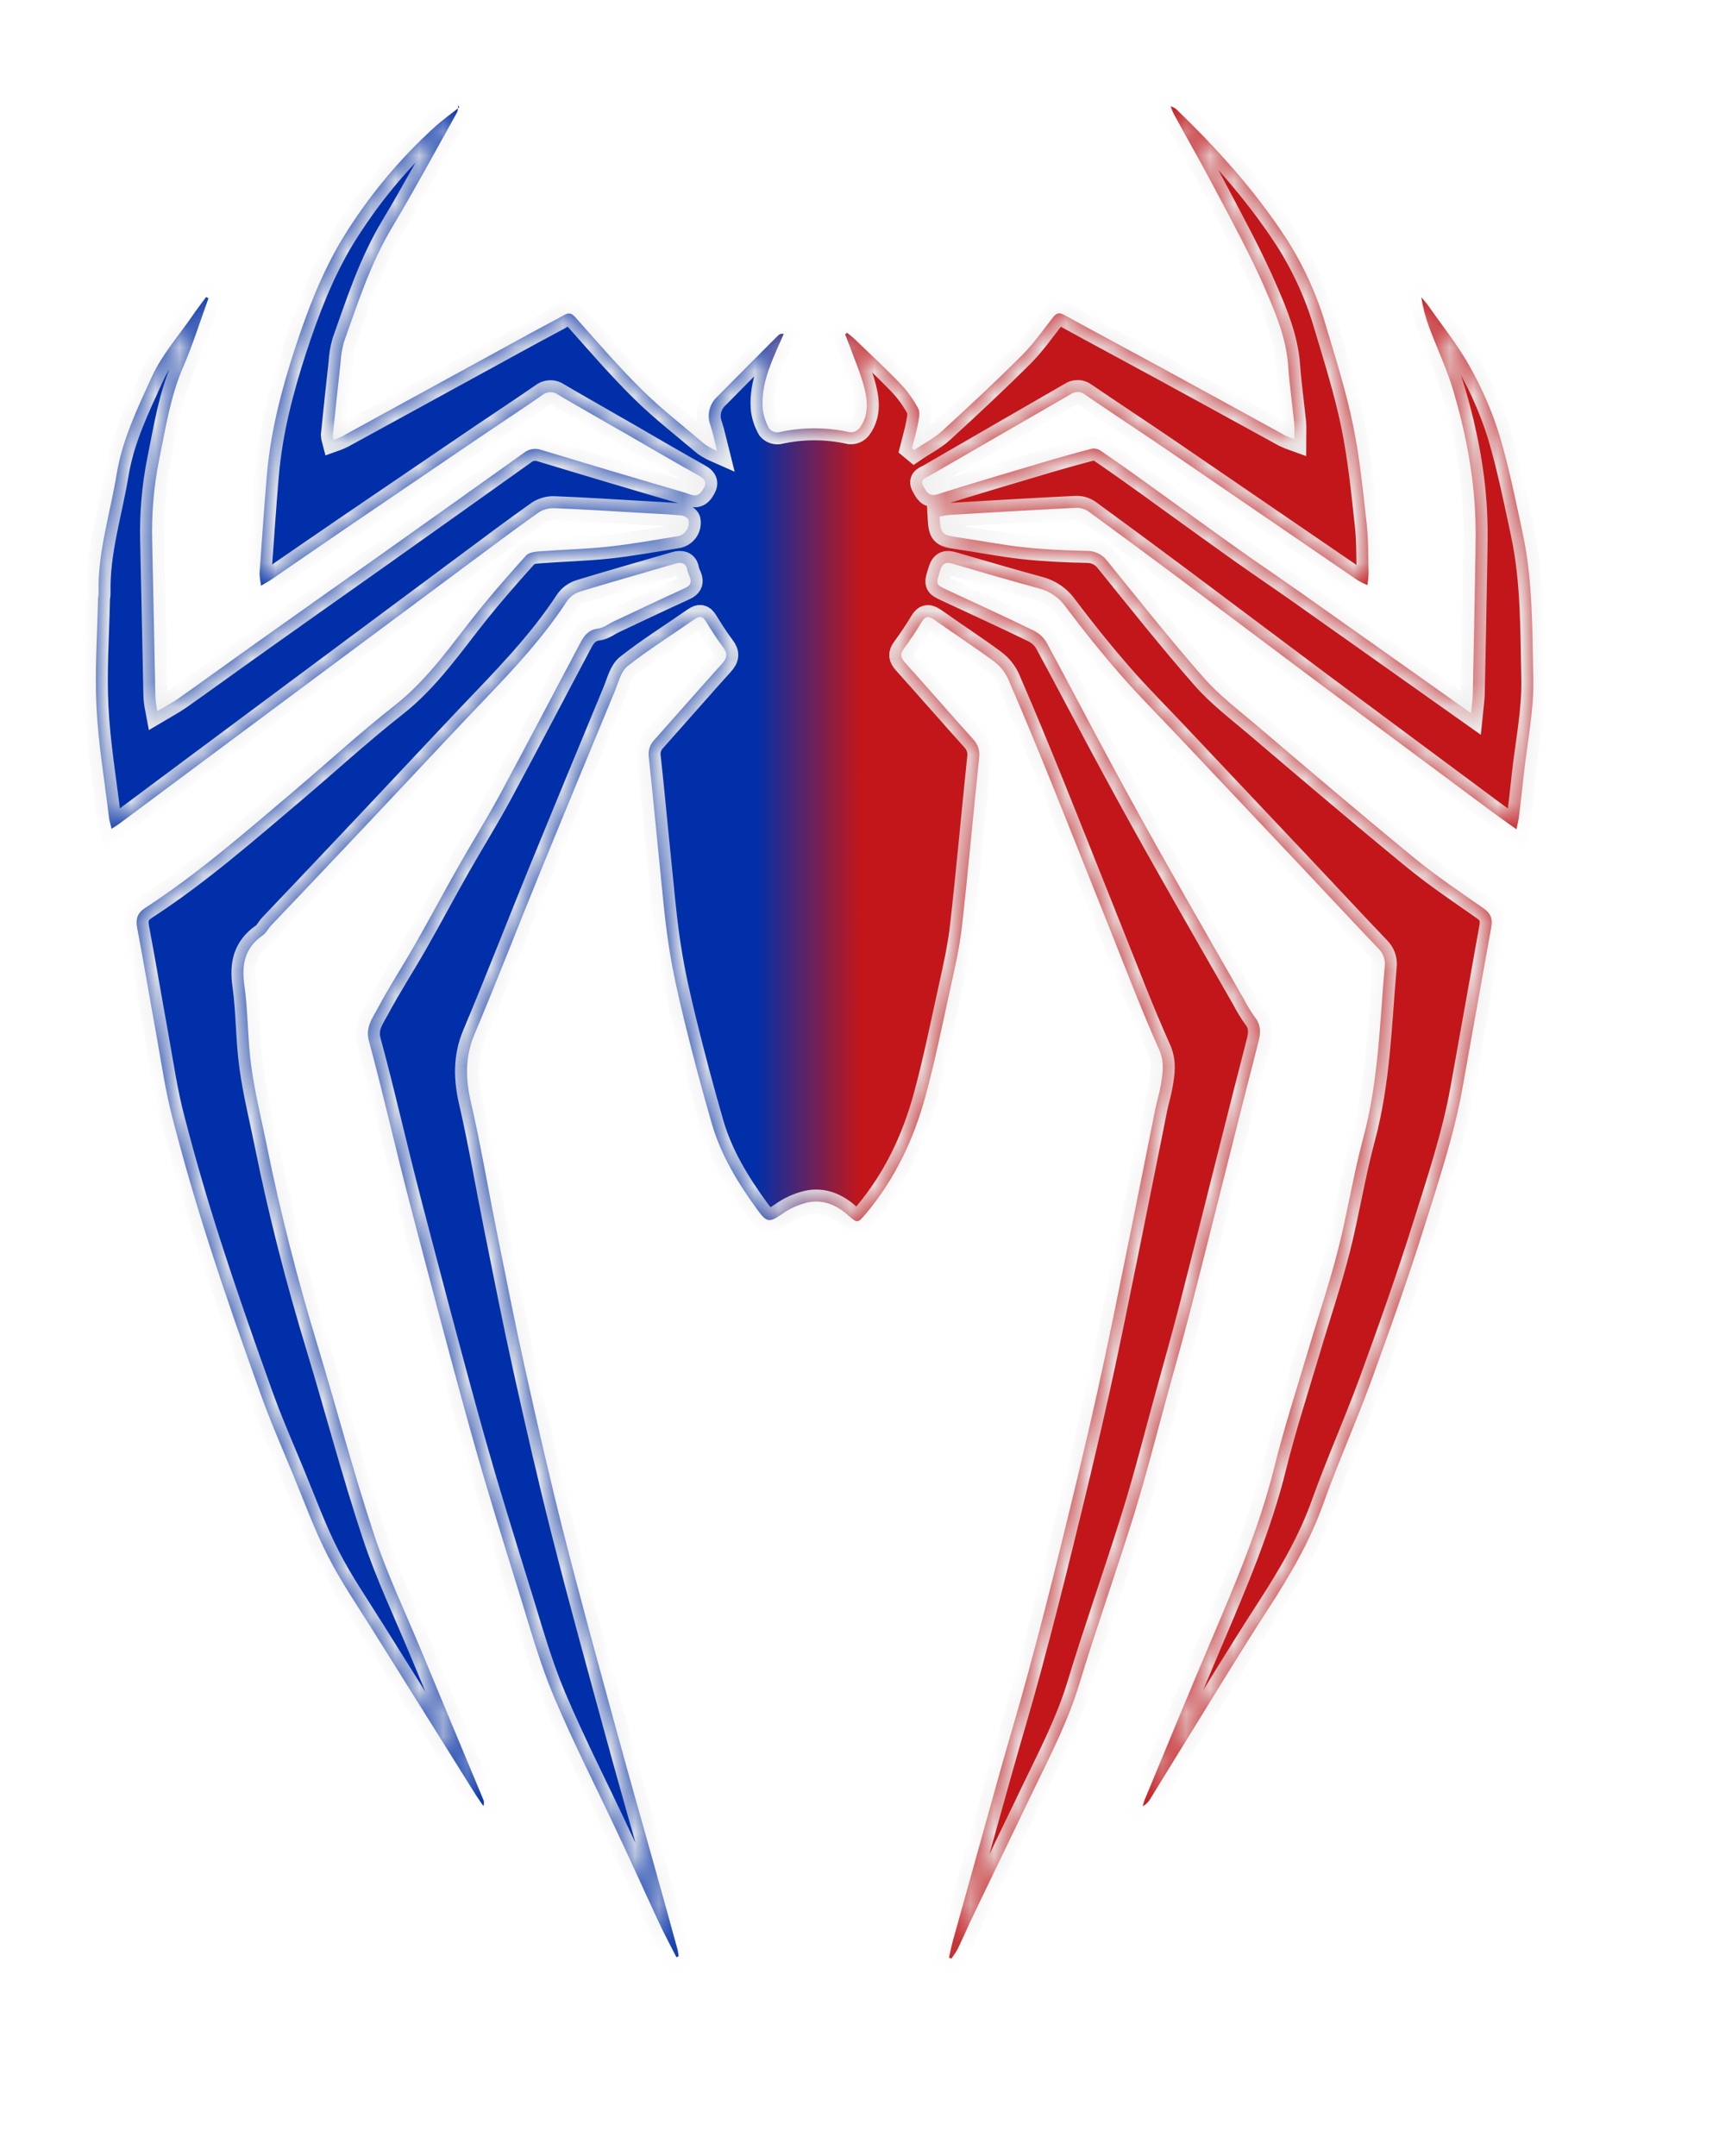 <svg width="72" height="90" viewBox="0 0 72 90" fill="none" xmlns="http://www.w3.org/2000/svg">
<g id="Vector" filter="url(#filter0_di_334_88)">
<mask id="path-1-inside-1_334_88" fill="white">
<path d="M30.234 81.704C29.994 81.229 29.74 80.762 29.515 80.279C28.929 79.021 28.361 77.754 27.767 76.495C26.881 74.6 25.924 72.737 25.113 70.811C24.544 69.461 24.147 68.036 23.713 66.633C23.007 64.354 22.294 62.075 21.655 59.779C20.754 56.544 19.906 53.296 19.056 50.047C18.487 47.857 17.994 45.648 17.401 43.465C17.243 42.887 17.535 42.519 17.752 42.116C18.247 41.186 18.82 40.306 19.34 39.393C19.935 38.35 20.497 37.29 21.089 36.245C21.68 35.201 22.299 34.211 22.864 33.17C24.005 31.056 25.112 28.926 26.239 26.805C26.392 26.518 26.582 26.284 26.964 26.239C27.194 26.211 27.405 26.039 27.626 25.936C28.608 25.476 29.587 25.006 30.574 24.559C31.049 24.342 30.721 24.037 30.679 23.771C30.637 23.505 30.438 23.456 30.189 23.529C28.862 23.918 27.529 24.293 26.207 24.697C25.989 24.767 25.8 24.904 25.669 25.089C24.504 26.877 23.009 28.381 21.547 29.916C19.929 31.626 18.32 33.353 16.7 35.065C15.582 36.25 14.461 37.432 13.337 38.612C13.203 38.745 13.122 38.936 12.974 39.04C12.225 39.558 12.077 40.245 12.198 41.116C12.358 42.248 12.332 43.407 12.492 44.54C12.64 45.631 12.911 46.705 13.129 47.787C13.704 50.642 14.432 53.458 15.281 56.248C16.07 58.854 16.76 61.489 17.618 64.072C18.167 65.731 18.927 67.321 19.598 68.939C20.451 70.995 21.307 73.05 22.165 75.103C22.186 75.148 22.198 75.196 22.2 75.246C22.201 75.295 22.193 75.344 22.175 75.39C22.065 75.23 21.95 75.07 21.846 74.905C20.42 72.63 18.994 70.351 17.567 68.068C16.924 67.038 16.232 66.032 15.684 64.954C15.121 63.853 14.697 62.679 14.223 61.534C13.763 60.424 13.282 59.324 12.878 58.194C12.132 56.116 11.399 54.031 10.726 51.929C10.172 50.214 9.669 48.482 9.216 46.733C8.909 45.579 8.741 44.383 8.526 43.199C8.257 41.716 8.009 40.228 7.728 38.746C7.655 38.365 7.728 38.115 8.067 37.896C10.265 36.467 12.229 34.746 14.222 33.06C15.645 31.853 17.021 30.588 18.487 29.436C19.906 28.321 20.881 26.851 21.985 25.479C22.618 24.695 23.284 23.936 23.96 23.186C24.065 23.069 24.297 23.032 24.474 23.019C25.448 22.944 26.426 22.923 27.396 22.82C28.345 22.718 29.288 22.544 30.233 22.393C30.314 22.385 30.392 22.359 30.463 22.319C30.533 22.278 30.594 22.223 30.642 22.158C30.689 22.092 30.722 22.017 30.739 21.938C30.755 21.859 30.754 21.778 30.735 21.699C30.715 21.618 30.547 21.528 30.44 21.518C29.885 21.468 29.33 21.441 28.773 21.41C27.572 21.34 26.371 21.263 25.168 21.215C24.932 21.201 24.697 21.259 24.496 21.382C23.49 22.094 22.504 22.834 21.515 23.569L16.121 27.581C14.306 28.93 12.493 30.279 10.685 31.626L7.013 34.361C6.918 34.431 6.819 34.494 6.657 34.599C6.612 34.403 6.566 34.27 6.55 34.135C6.364 32.595 6.105 31.059 6.027 29.513C5.95 28.026 6.06 26.528 6.091 25.036C6.091 24.942 6.117 24.847 6.115 24.754C6.071 23.049 6.6 21.432 6.873 19.774C7.109 18.337 7.748 17.02 8.343 15.716C8.765 14.797 9.467 14.005 10.05 13.155C10.226 12.897 10.418 12.651 10.604 12.398L10.701 12.453C10.352 13.42 10.046 14.39 9.645 15.325C9.107 16.563 8.912 17.873 8.645 19.178C8.418 20.316 8.319 21.474 8.352 22.633C8.401 24.789 8.441 26.944 8.487 29.1C8.502 29.296 8.529 29.49 8.567 29.683C8.885 29.493 9.201 29.331 9.487 29.129C10.605 28.341 11.712 27.534 12.827 26.744C14.405 25.622 15.985 24.503 17.567 23.387C19.665 21.898 21.759 20.408 23.852 18.915C23.953 18.83 24.076 18.773 24.207 18.749C24.339 18.726 24.474 18.737 24.599 18.782C26.596 19.389 28.598 19.985 30.605 20.57C30.828 20.635 31.082 20.808 31.299 20.497C31.491 20.221 31.513 20.047 31.177 19.86C30.194 19.315 29.226 18.741 28.251 18.18C27.276 17.619 26.275 17.052 25.292 16.477C25.195 16.405 25.077 16.368 24.957 16.372C24.836 16.376 24.721 16.42 24.629 16.498C23.772 17.093 22.899 17.662 22.036 18.248C20.201 19.494 18.368 20.741 16.536 21.989C15.468 22.717 14.405 23.451 13.34 24.184C13.221 24.265 13.092 24.332 12.9 24.45C12.862 24.279 12.84 24.104 12.833 23.929C12.93 22.559 13.024 21.188 13.141 19.82C13.295 18.009 13.754 16.251 14.314 14.539C14.829 12.962 15.441 11.371 16.295 9.956C17.346 8.238 18.637 6.675 20.131 5.314C20.456 5.016 20.82 4.759 21.165 4.483L21.125 4.38C21.129 4.483 21.114 4.585 21.082 4.683C20.188 6.288 19.316 7.904 18.374 9.479C17.47 10.988 16.938 12.639 16.357 14.276C16.277 14.561 16.229 14.853 16.213 15.148C16.1 16.151 15.998 17.154 15.893 18.159C15.896 18.228 15.907 18.296 15.925 18.362C16.042 18.321 16.156 18.273 16.268 18.22L24.18 13.888C24.63 13.641 25.089 13.407 25.537 13.156C25.732 13.047 25.849 13.059 26.014 13.243C26.929 14.271 27.828 15.317 28.805 16.281C29.628 17.093 30.554 17.807 31.435 18.556C31.591 18.659 31.756 18.747 31.927 18.822C31.82 18.402 31.759 18.078 31.658 17.771C31.576 17.563 31.559 17.335 31.611 17.117C31.662 16.899 31.779 16.702 31.946 16.551C32.789 15.694 33.641 14.842 34.49 13.99C34.52 13.964 34.556 13.946 34.596 13.937C34.635 13.928 34.675 13.929 34.714 13.938C34.619 14.154 34.522 14.37 34.426 14.587C34.073 15.394 33.754 16.214 33.84 17.112C33.879 17.387 33.97 17.653 34.109 17.895C34.156 17.95 34.216 17.992 34.284 18.018C34.352 18.045 34.425 18.054 34.498 18.046C35.481 17.825 36.503 17.825 37.486 18.046C37.559 18.049 37.631 18.036 37.697 18.008C37.763 17.979 37.822 17.936 37.868 17.881C38.264 17.36 38.225 16.753 38.073 16.175C37.913 15.568 37.659 14.979 37.443 14.389C37.391 14.243 37.332 14.101 37.275 13.956L37.359 13.892C37.465 13.98 37.578 14.061 37.676 14.158C38.319 14.778 38.975 15.386 39.593 16.03C39.88 16.335 40.125 16.676 40.321 17.045C40.408 17.206 40.358 17.46 40.321 17.663C40.256 18.014 40.152 18.358 40.065 18.705L40.16 18.784C40.548 18.518 40.974 18.308 41.315 17.998C42.443 16.968 43.561 15.924 44.642 14.846C45.128 14.362 45.527 13.791 45.947 13.252C46.092 13.063 46.216 13.031 46.418 13.146C47.784 13.895 49.156 14.628 50.524 15.374C52.222 16.301 53.92 17.232 55.615 18.164C55.747 18.227 55.881 18.283 56.019 18.332C56.019 18.066 56.036 17.868 56.019 17.667C55.939 16.87 55.824 16.073 55.766 15.263C55.685 14.122 55.247 13.08 54.806 12.062C54.196 10.658 53.46 9.309 52.742 7.951C52.179 6.875 51.573 5.824 50.994 4.761C50.943 4.654 50.898 4.545 50.859 4.433C50.933 4.458 51.004 4.491 51.07 4.533C52.788 6.188 54.38 7.949 55.687 9.954C56.409 11.079 56.966 12.3 57.338 13.58C57.75 14.959 58.186 16.338 58.475 17.746C58.759 19.116 58.892 20.517 59.048 21.909C59.123 22.59 59.106 23.281 59.123 23.968C59.117 24.121 59.1 24.273 59.075 24.425C58.936 24.367 58.801 24.3 58.671 24.225C56.009 22.407 53.348 20.586 50.69 18.764C49.56 17.994 48.416 17.245 47.287 16.474C47.204 16.406 47.101 16.367 46.993 16.364C46.886 16.361 46.78 16.393 46.693 16.455C44.726 17.594 42.752 18.725 40.786 19.867C40.645 19.949 40.382 20.009 40.536 20.28C40.658 20.503 40.758 20.745 41.113 20.636C42.538 20.193 43.966 19.762 45.395 19.342C46.12 19.125 46.848 18.918 47.581 18.728C47.712 18.712 47.844 18.746 47.951 18.823C48.566 19.242 49.172 19.671 49.775 20.105C51.022 21 52.261 21.907 53.512 22.797C54.436 23.461 55.379 24.091 56.305 24.746C58.644 26.398 60.981 28.057 63.395 29.767C63.426 29.452 63.468 29.199 63.473 28.944C63.514 27.056 63.549 25.168 63.581 23.279C63.59 22.741 63.601 22.201 63.581 21.663C63.524 19.848 63.177 18.075 62.672 16.348C62.403 15.431 61.987 14.56 61.652 13.662C61.5 13.255 61.39 12.835 61.324 12.406C61.429 12.539 61.542 12.655 61.636 12.789C62.214 13.621 62.86 14.417 63.347 15.298C63.857 16.202 64.27 17.156 64.58 18.144C64.984 19.495 65.261 20.886 65.557 22.264C65.986 24.265 65.952 26.313 65.998 28.34C66.027 29.661 65.748 30.989 65.604 32.314C65.539 32.918 65.47 33.52 65.397 34.123C65.38 34.256 65.341 34.399 65.296 34.619C64.908 34.341 64.58 34.112 64.259 33.874C61.856 32.089 59.455 30.304 57.053 28.518C55.126 27.075 53.199 25.631 51.271 24.184C50.001 23.236 48.727 22.295 47.448 21.36C47.296 21.253 47.113 21.196 46.926 21.198C45.191 21.283 43.456 21.387 41.721 21.489C41.55 21.498 41.38 21.536 41.215 21.56C41.253 22.276 41.313 22.332 41.949 22.425C42.876 22.558 43.796 22.744 44.726 22.845C45.6 22.94 46.484 22.978 47.365 22.997C47.532 22.995 47.698 23.032 47.847 23.107C47.997 23.181 48.126 23.291 48.223 23.425C49.542 25.053 50.844 26.697 52.226 28.272C52.869 29.007 53.665 29.613 54.414 30.249C56.601 32.11 58.784 33.97 61.005 35.793C61.934 36.556 62.938 37.23 63.926 37.92C64.232 38.134 64.304 38.365 64.243 38.708C63.839 40.967 63.435 43.226 63.032 45.477C62.677 47.428 62.046 49.308 61.456 51.191C60.772 53.373 60.004 55.533 59.22 57.683C58.592 59.4 57.848 61.057 57.236 62.767C56.668 64.362 55.831 65.781 54.92 67.188C53.76 68.977 52.659 70.804 51.536 72.617C51.026 73.438 50.524 74.263 50.016 75.086C49.942 75.22 49.831 75.329 49.694 75.4C49.717 75.31 49.744 75.221 49.776 75.134C50.702 72.907 51.618 70.674 52.562 68.455C53.565 66.097 54.569 63.746 55.189 61.247C55.603 59.574 56.141 57.925 56.631 56.277C57.034 54.908 57.497 53.553 57.849 52.169C58.243 50.63 58.483 49.05 58.897 47.518C59.533 45.165 59.587 42.75 59.797 40.35C59.815 40.212 59.8 40.071 59.753 39.939C59.706 39.807 59.629 39.688 59.528 39.59C58.51 38.527 57.51 37.447 56.499 36.375C54.721 34.49 52.942 32.605 51.163 30.721C50.361 29.868 49.534 29.048 48.773 28.171C47.977 27.258 47.213 26.31 46.486 25.34C46.219 24.954 45.819 24.677 45.36 24.562C44.198 24.245 43.041 23.907 41.886 23.569C41.61 23.489 41.374 23.4 41.249 23.795C41.059 24.385 41.05 24.401 41.508 24.615C42.725 25.181 43.947 25.739 45.152 26.326C45.377 26.44 45.565 26.616 45.69 26.833C46.65 28.601 47.573 30.387 48.535 32.156C49.312 33.593 50.104 35.021 50.91 36.439C51.906 38.204 52.916 39.958 53.922 41.716C54.058 41.977 54.211 42.229 54.382 42.47C54.651 42.809 54.617 43.155 54.516 43.533C54.129 45.021 53.756 46.512 53.38 48.003C52.823 50.211 52.273 52.42 51.705 54.625C51.4 55.813 51.065 56.993 50.739 58.176C50.277 59.856 49.853 61.545 49.339 63.208C48.602 65.59 47.763 67.941 47.039 70.327C46.578 71.849 45.855 73.251 45.171 74.665C44.328 76.413 43.486 78.162 42.645 79.911C42.417 80.384 42.21 80.867 41.982 81.338C41.902 81.485 41.812 81.625 41.713 81.76L41.608 81.718C41.663 81.481 41.71 81.243 41.775 81.007C42.423 78.673 43.074 76.338 43.727 74.002C44.131 72.561 44.566 71.129 44.954 69.684C45.422 67.945 45.871 66.2 46.299 64.45C46.821 62.33 47.335 60.208 47.81 58.071C48.27 56.006 48.681 53.93 49.104 51.857C49.484 49.996 49.85 48.136 50.227 46.269C50.289 45.959 50.387 45.656 50.441 45.345C50.532 44.825 50.62 44.341 50.371 43.787C49.663 42.212 49.05 40.597 48.408 38.993C47.58 36.928 46.767 34.859 45.933 32.797C45.33 31.3 44.714 29.809 44.072 28.329C43.939 28.041 43.734 27.791 43.477 27.602C42.67 27.007 41.828 26.461 41.012 25.881C40.772 25.711 40.626 25.698 40.464 25.972C40.237 26.356 39.986 26.725 39.722 27.085C39.563 27.3 39.587 27.451 39.762 27.645C40.719 28.708 41.657 29.79 42.614 30.853C42.715 30.958 42.79 31.084 42.834 31.222C42.878 31.36 42.889 31.507 42.867 31.65C42.619 33.997 42.416 36.347 42.148 38.693C42.044 39.614 41.827 40.524 41.629 41.433C41.317 42.867 41.02 44.306 40.639 45.721C40.152 47.531 39.364 49.209 38.143 50.662C37.815 51.053 37.79 51.082 37.414 50.743C36.919 50.297 36.355 50.058 35.703 50.197C35.327 50.286 34.972 50.446 34.658 50.668C34.12 51.034 34.015 51.057 33.615 50.504C32.808 49.396 32.097 48.234 31.713 46.916C31.305 45.506 30.926 44.088 30.577 42.664C30.32 41.619 30.082 40.565 29.919 39.504C29.733 38.292 29.634 37.066 29.508 35.845C29.362 34.438 29.238 33.028 29.082 31.622C29.06 31.491 29.069 31.357 29.108 31.23C29.147 31.102 29.216 30.986 29.308 30.89C30.25 29.835 31.181 28.764 32.133 27.708C32.356 27.463 32.38 27.278 32.177 27.012C31.915 26.669 31.686 26.3 31.459 25.933C31.325 25.723 31.2 25.702 30.998 25.843C30.064 26.494 29.096 27.099 28.203 27.8C27.92 28.022 27.813 28.48 27.665 28.846C26.617 31.37 25.578 33.891 24.546 36.41C23.624 38.669 22.746 40.944 21.8 43.187C21.397 44.147 21.433 45.065 21.666 46.055C22.06 47.775 22.352 49.51 22.701 51.247C23.097 53.216 23.484 55.187 23.919 57.149C24.427 59.437 24.948 61.724 25.526 63.996C26.228 66.76 26.989 69.511 27.74 72.265C28.25 74.136 28.784 76 29.306 77.867C29.633 79.034 29.957 80.202 30.277 81.37C30.304 81.465 30.311 81.564 30.328 81.661L30.234 81.704Z"/>
</mask>
<path d="M30.234 81.704C29.994 81.229 29.74 80.762 29.515 80.279C28.929 79.021 28.361 77.754 27.767 76.495C26.881 74.6 25.924 72.737 25.113 70.811C24.544 69.461 24.147 68.036 23.713 66.633C23.007 64.354 22.294 62.075 21.655 59.779C20.754 56.544 19.906 53.296 19.056 50.047C18.487 47.857 17.994 45.648 17.401 43.465C17.243 42.887 17.535 42.519 17.752 42.116C18.247 41.186 18.82 40.306 19.34 39.393C19.935 38.35 20.497 37.29 21.089 36.245C21.68 35.201 22.299 34.211 22.864 33.17C24.005 31.056 25.112 28.926 26.239 26.805C26.392 26.518 26.582 26.284 26.964 26.239C27.194 26.211 27.405 26.039 27.626 25.936C28.608 25.476 29.587 25.006 30.574 24.559C31.049 24.342 30.721 24.037 30.679 23.771C30.637 23.505 30.438 23.456 30.189 23.529C28.862 23.918 27.529 24.293 26.207 24.697C25.989 24.767 25.8 24.904 25.669 25.089C24.504 26.877 23.009 28.381 21.547 29.916C19.929 31.626 18.32 33.353 16.7 35.065C15.582 36.25 14.461 37.432 13.337 38.612C13.203 38.745 13.122 38.936 12.974 39.04C12.225 39.558 12.077 40.245 12.198 41.116C12.358 42.248 12.332 43.407 12.492 44.54C12.64 45.631 12.911 46.705 13.129 47.787C13.704 50.642 14.432 53.458 15.281 56.248C16.07 58.854 16.76 61.489 17.618 64.072C18.167 65.731 18.927 67.321 19.598 68.939C20.451 70.995 21.307 73.05 22.165 75.103C22.186 75.148 22.198 75.196 22.2 75.246C22.201 75.295 22.193 75.344 22.175 75.39C22.065 75.23 21.95 75.07 21.846 74.905C20.42 72.63 18.994 70.351 17.567 68.068C16.924 67.038 16.232 66.032 15.684 64.954C15.121 63.853 14.697 62.679 14.223 61.534C13.763 60.424 13.282 59.324 12.878 58.194C12.132 56.116 11.399 54.031 10.726 51.929C10.172 50.214 9.669 48.482 9.216 46.733C8.909 45.579 8.741 44.383 8.526 43.199C8.257 41.716 8.009 40.228 7.728 38.746C7.655 38.365 7.728 38.115 8.067 37.896C10.265 36.467 12.229 34.746 14.222 33.06C15.645 31.853 17.021 30.588 18.487 29.436C19.906 28.321 20.881 26.851 21.985 25.479C22.618 24.695 23.284 23.936 23.96 23.186C24.065 23.069 24.297 23.032 24.474 23.019C25.448 22.944 26.426 22.923 27.396 22.82C28.345 22.718 29.288 22.544 30.233 22.393C30.314 22.385 30.392 22.359 30.463 22.319C30.533 22.278 30.594 22.223 30.642 22.158C30.689 22.092 30.722 22.017 30.739 21.938C30.755 21.859 30.754 21.778 30.735 21.699C30.715 21.618 30.547 21.528 30.44 21.518C29.885 21.468 29.33 21.441 28.773 21.41C27.572 21.34 26.371 21.263 25.168 21.215C24.932 21.201 24.697 21.259 24.496 21.382C23.49 22.094 22.504 22.834 21.515 23.569L16.121 27.581C14.306 28.93 12.493 30.279 10.685 31.626L7.013 34.361C6.918 34.431 6.819 34.494 6.657 34.599C6.612 34.403 6.566 34.27 6.55 34.135C6.364 32.595 6.105 31.059 6.027 29.513C5.95 28.026 6.06 26.528 6.091 25.036C6.091 24.942 6.117 24.847 6.115 24.754C6.071 23.049 6.6 21.432 6.873 19.774C7.109 18.337 7.748 17.02 8.343 15.716C8.765 14.797 9.467 14.005 10.05 13.155C10.226 12.897 10.418 12.651 10.604 12.398L10.701 12.453C10.352 13.42 10.046 14.39 9.645 15.325C9.107 16.563 8.912 17.873 8.645 19.178C8.418 20.316 8.319 21.474 8.352 22.633C8.401 24.789 8.441 26.944 8.487 29.1C8.502 29.296 8.529 29.49 8.567 29.683C8.885 29.493 9.201 29.331 9.487 29.129C10.605 28.341 11.712 27.534 12.827 26.744C14.405 25.622 15.985 24.503 17.567 23.387C19.665 21.898 21.759 20.408 23.852 18.915C23.953 18.83 24.076 18.773 24.207 18.749C24.339 18.726 24.474 18.737 24.599 18.782C26.596 19.389 28.598 19.985 30.605 20.57C30.828 20.635 31.082 20.808 31.299 20.497C31.491 20.221 31.513 20.047 31.177 19.86C30.194 19.315 29.226 18.741 28.251 18.18C27.276 17.619 26.275 17.052 25.292 16.477C25.195 16.405 25.077 16.368 24.957 16.372C24.836 16.376 24.721 16.42 24.629 16.498C23.772 17.093 22.899 17.662 22.036 18.248C20.201 19.494 18.368 20.741 16.536 21.989C15.468 22.717 14.405 23.451 13.34 24.184C13.221 24.265 13.092 24.332 12.9 24.45C12.862 24.279 12.84 24.104 12.833 23.929C12.93 22.559 13.024 21.188 13.141 19.82C13.295 18.009 13.754 16.251 14.314 14.539C14.829 12.962 15.441 11.371 16.295 9.956C17.346 8.238 18.637 6.675 20.131 5.314C20.456 5.016 20.82 4.759 21.165 4.483L21.125 4.38C21.129 4.483 21.114 4.585 21.082 4.683C20.188 6.288 19.316 7.904 18.374 9.479C17.47 10.988 16.938 12.639 16.357 14.276C16.277 14.561 16.229 14.853 16.213 15.148C16.1 16.151 15.998 17.154 15.893 18.159C15.896 18.228 15.907 18.296 15.925 18.362C16.042 18.321 16.156 18.273 16.268 18.22L24.18 13.888C24.63 13.641 25.089 13.407 25.537 13.156C25.732 13.047 25.849 13.059 26.014 13.243C26.929 14.271 27.828 15.317 28.805 16.281C29.628 17.093 30.554 17.807 31.435 18.556C31.591 18.659 31.756 18.747 31.927 18.822C31.82 18.402 31.759 18.078 31.658 17.771C31.576 17.563 31.559 17.335 31.611 17.117C31.662 16.899 31.779 16.702 31.946 16.551C32.789 15.694 33.641 14.842 34.49 13.99C34.52 13.964 34.556 13.946 34.596 13.937C34.635 13.928 34.675 13.929 34.714 13.938C34.619 14.154 34.522 14.37 34.426 14.587C34.073 15.394 33.754 16.214 33.84 17.112C33.879 17.387 33.97 17.653 34.109 17.895C34.156 17.95 34.216 17.992 34.284 18.018C34.352 18.045 34.425 18.054 34.498 18.046C35.481 17.825 36.503 17.825 37.486 18.046C37.559 18.049 37.631 18.036 37.697 18.008C37.763 17.979 37.822 17.936 37.868 17.881C38.264 17.36 38.225 16.753 38.073 16.175C37.913 15.568 37.659 14.979 37.443 14.389C37.391 14.243 37.332 14.101 37.275 13.956L37.359 13.892C37.465 13.98 37.578 14.061 37.676 14.158C38.319 14.778 38.975 15.386 39.593 16.03C39.88 16.335 40.125 16.676 40.321 17.045C40.408 17.206 40.358 17.46 40.321 17.663C40.256 18.014 40.152 18.358 40.065 18.705L40.16 18.784C40.548 18.518 40.974 18.308 41.315 17.998C42.443 16.968 43.561 15.924 44.642 14.846C45.128 14.362 45.527 13.791 45.947 13.252C46.092 13.063 46.216 13.031 46.418 13.146C47.784 13.895 49.156 14.628 50.524 15.374C52.222 16.301 53.92 17.232 55.615 18.164C55.747 18.227 55.881 18.283 56.019 18.332C56.019 18.066 56.036 17.868 56.019 17.667C55.939 16.87 55.824 16.073 55.766 15.263C55.685 14.122 55.247 13.08 54.806 12.062C54.196 10.658 53.46 9.309 52.742 7.951C52.179 6.875 51.573 5.824 50.994 4.761C50.943 4.654 50.898 4.545 50.859 4.433C50.933 4.458 51.004 4.491 51.07 4.533C52.788 6.188 54.38 7.949 55.687 9.954C56.409 11.079 56.966 12.3 57.338 13.58C57.75 14.959 58.186 16.338 58.475 17.746C58.759 19.116 58.892 20.517 59.048 21.909C59.123 22.59 59.106 23.281 59.123 23.968C59.117 24.121 59.1 24.273 59.075 24.425C58.936 24.367 58.801 24.3 58.671 24.225C56.009 22.407 53.348 20.586 50.69 18.764C49.56 17.994 48.416 17.245 47.287 16.474C47.204 16.406 47.101 16.367 46.993 16.364C46.886 16.361 46.78 16.393 46.693 16.455C44.726 17.594 42.752 18.725 40.786 19.867C40.645 19.949 40.382 20.009 40.536 20.28C40.658 20.503 40.758 20.745 41.113 20.636C42.538 20.193 43.966 19.762 45.395 19.342C46.12 19.125 46.848 18.918 47.581 18.728C47.712 18.712 47.844 18.746 47.951 18.823C48.566 19.242 49.172 19.671 49.775 20.105C51.022 21 52.261 21.907 53.512 22.797C54.436 23.461 55.379 24.091 56.305 24.746C58.644 26.398 60.981 28.057 63.395 29.767C63.426 29.452 63.468 29.199 63.473 28.944C63.514 27.056 63.549 25.168 63.581 23.279C63.59 22.741 63.601 22.201 63.581 21.663C63.524 19.848 63.177 18.075 62.672 16.348C62.403 15.431 61.987 14.56 61.652 13.662C61.5 13.255 61.39 12.835 61.324 12.406C61.429 12.539 61.542 12.655 61.636 12.789C62.214 13.621 62.86 14.417 63.347 15.298C63.857 16.202 64.27 17.156 64.58 18.144C64.984 19.495 65.261 20.886 65.557 22.264C65.986 24.265 65.952 26.313 65.998 28.34C66.027 29.661 65.748 30.989 65.604 32.314C65.539 32.918 65.47 33.52 65.397 34.123C65.38 34.256 65.341 34.399 65.296 34.619C64.908 34.341 64.58 34.112 64.259 33.874C61.856 32.089 59.455 30.304 57.053 28.518C55.126 27.075 53.199 25.631 51.271 24.184C50.001 23.236 48.727 22.295 47.448 21.36C47.296 21.253 47.113 21.196 46.926 21.198C45.191 21.283 43.456 21.387 41.721 21.489C41.55 21.498 41.38 21.536 41.215 21.56C41.253 22.276 41.313 22.332 41.949 22.425C42.876 22.558 43.796 22.744 44.726 22.845C45.6 22.94 46.484 22.978 47.365 22.997C47.532 22.995 47.698 23.032 47.847 23.107C47.997 23.181 48.126 23.291 48.223 23.425C49.542 25.053 50.844 26.697 52.226 28.272C52.869 29.007 53.665 29.613 54.414 30.249C56.601 32.11 58.784 33.97 61.005 35.793C61.934 36.556 62.938 37.23 63.926 37.92C64.232 38.134 64.304 38.365 64.243 38.708C63.839 40.967 63.435 43.226 63.032 45.477C62.677 47.428 62.046 49.308 61.456 51.191C60.772 53.373 60.004 55.533 59.22 57.683C58.592 59.4 57.848 61.057 57.236 62.767C56.668 64.362 55.831 65.781 54.92 67.188C53.76 68.977 52.659 70.804 51.536 72.617C51.026 73.438 50.524 74.263 50.016 75.086C49.942 75.22 49.831 75.329 49.694 75.4C49.717 75.31 49.744 75.221 49.776 75.134C50.702 72.907 51.618 70.674 52.562 68.455C53.565 66.097 54.569 63.746 55.189 61.247C55.603 59.574 56.141 57.925 56.631 56.277C57.034 54.908 57.497 53.553 57.849 52.169C58.243 50.63 58.483 49.05 58.897 47.518C59.533 45.165 59.587 42.75 59.797 40.35C59.815 40.212 59.8 40.071 59.753 39.939C59.706 39.807 59.629 39.688 59.528 39.59C58.51 38.527 57.51 37.447 56.499 36.375C54.721 34.49 52.942 32.605 51.163 30.721C50.361 29.868 49.534 29.048 48.773 28.171C47.977 27.258 47.213 26.31 46.486 25.34C46.219 24.954 45.819 24.677 45.36 24.562C44.198 24.245 43.041 23.907 41.886 23.569C41.61 23.489 41.374 23.4 41.249 23.795C41.059 24.385 41.05 24.401 41.508 24.615C42.725 25.181 43.947 25.739 45.152 26.326C45.377 26.44 45.565 26.616 45.69 26.833C46.65 28.601 47.573 30.387 48.535 32.156C49.312 33.593 50.104 35.021 50.91 36.439C51.906 38.204 52.916 39.958 53.922 41.716C54.058 41.977 54.211 42.229 54.382 42.47C54.651 42.809 54.617 43.155 54.516 43.533C54.129 45.021 53.756 46.512 53.38 48.003C52.823 50.211 52.273 52.42 51.705 54.625C51.4 55.813 51.065 56.993 50.739 58.176C50.277 59.856 49.853 61.545 49.339 63.208C48.602 65.59 47.763 67.941 47.039 70.327C46.578 71.849 45.855 73.251 45.171 74.665C44.328 76.413 43.486 78.162 42.645 79.911C42.417 80.384 42.21 80.867 41.982 81.338C41.902 81.485 41.812 81.625 41.713 81.76L41.608 81.718C41.663 81.481 41.71 81.243 41.775 81.007C42.423 78.673 43.074 76.338 43.727 74.002C44.131 72.561 44.566 71.129 44.954 69.684C45.422 67.945 45.871 66.2 46.299 64.45C46.821 62.33 47.335 60.208 47.81 58.071C48.27 56.006 48.681 53.93 49.104 51.857C49.484 49.996 49.85 48.136 50.227 46.269C50.289 45.959 50.387 45.656 50.441 45.345C50.532 44.825 50.62 44.341 50.371 43.787C49.663 42.212 49.05 40.597 48.408 38.993C47.58 36.928 46.767 34.859 45.933 32.797C45.33 31.3 44.714 29.809 44.072 28.329C43.939 28.041 43.734 27.791 43.477 27.602C42.67 27.007 41.828 26.461 41.012 25.881C40.772 25.711 40.626 25.698 40.464 25.972C40.237 26.356 39.986 26.725 39.722 27.085C39.563 27.3 39.587 27.451 39.762 27.645C40.719 28.708 41.657 29.79 42.614 30.853C42.715 30.958 42.79 31.084 42.834 31.222C42.878 31.36 42.889 31.507 42.867 31.65C42.619 33.997 42.416 36.347 42.148 38.693C42.044 39.614 41.827 40.524 41.629 41.433C41.317 42.867 41.02 44.306 40.639 45.721C40.152 47.531 39.364 49.209 38.143 50.662C37.815 51.053 37.79 51.082 37.414 50.743C36.919 50.297 36.355 50.058 35.703 50.197C35.327 50.286 34.972 50.446 34.658 50.668C34.12 51.034 34.015 51.057 33.615 50.504C32.808 49.396 32.097 48.234 31.713 46.916C31.305 45.506 30.926 44.088 30.577 42.664C30.32 41.619 30.082 40.565 29.919 39.504C29.733 38.292 29.634 37.066 29.508 35.845C29.362 34.438 29.238 33.028 29.082 31.622C29.06 31.491 29.069 31.357 29.108 31.23C29.147 31.102 29.216 30.986 29.308 30.89C30.25 29.835 31.181 28.764 32.133 27.708C32.356 27.463 32.38 27.278 32.177 27.012C31.915 26.669 31.686 26.3 31.459 25.933C31.325 25.723 31.2 25.702 30.998 25.843C30.064 26.494 29.096 27.099 28.203 27.8C27.92 28.022 27.813 28.48 27.665 28.846C26.617 31.37 25.578 33.891 24.546 36.41C23.624 38.669 22.746 40.944 21.8 43.187C21.397 44.147 21.433 45.065 21.666 46.055C22.06 47.775 22.352 49.51 22.701 51.247C23.097 53.216 23.484 55.187 23.919 57.149C24.427 59.437 24.948 61.724 25.526 63.996C26.228 66.76 26.989 69.511 27.74 72.265C28.25 74.136 28.784 76 29.306 77.867C29.633 79.034 29.957 80.202 30.277 81.37C30.304 81.465 30.311 81.564 30.328 81.661L30.234 81.704Z" fill="url(#paint0_linear_334_88)"/>
<path d="M30.234 81.704C29.994 81.229 29.74 80.762 29.515 80.279C28.929 79.021 28.361 77.754 27.767 76.495C26.881 74.6 25.924 72.737 25.113 70.811C24.544 69.461 24.147 68.036 23.713 66.633C23.007 64.354 22.294 62.075 21.655 59.779C20.754 56.544 19.906 53.296 19.056 50.047C18.487 47.857 17.994 45.648 17.401 43.465C17.243 42.887 17.535 42.519 17.752 42.116C18.247 41.186 18.82 40.306 19.34 39.393C19.935 38.35 20.497 37.29 21.089 36.245C21.68 35.201 22.299 34.211 22.864 33.17C24.005 31.056 25.112 28.926 26.239 26.805C26.392 26.518 26.582 26.284 26.964 26.239C27.194 26.211 27.405 26.039 27.626 25.936C28.608 25.476 29.587 25.006 30.574 24.559C31.049 24.342 30.721 24.037 30.679 23.771C30.637 23.505 30.438 23.456 30.189 23.529C28.862 23.918 27.529 24.293 26.207 24.697C25.989 24.767 25.8 24.904 25.669 25.089C24.504 26.877 23.009 28.381 21.547 29.916C19.929 31.626 18.32 33.353 16.7 35.065C15.582 36.25 14.461 37.432 13.337 38.612C13.203 38.745 13.122 38.936 12.974 39.04C12.225 39.558 12.077 40.245 12.198 41.116C12.358 42.248 12.332 43.407 12.492 44.54C12.64 45.631 12.911 46.705 13.129 47.787C13.704 50.642 14.432 53.458 15.281 56.248C16.07 58.854 16.76 61.489 17.618 64.072C18.167 65.731 18.927 67.321 19.598 68.939C20.451 70.995 21.307 73.05 22.165 75.103C22.186 75.148 22.198 75.196 22.2 75.246C22.201 75.295 22.193 75.344 22.175 75.39C22.065 75.23 21.95 75.07 21.846 74.905C20.42 72.63 18.994 70.351 17.567 68.068C16.924 67.038 16.232 66.032 15.684 64.954C15.121 63.853 14.697 62.679 14.223 61.534C13.763 60.424 13.282 59.324 12.878 58.194C12.132 56.116 11.399 54.031 10.726 51.929C10.172 50.214 9.669 48.482 9.216 46.733C8.909 45.579 8.741 44.383 8.526 43.199C8.257 41.716 8.009 40.228 7.728 38.746C7.655 38.365 7.728 38.115 8.067 37.896C10.265 36.467 12.229 34.746 14.222 33.06C15.645 31.853 17.021 30.588 18.487 29.436C19.906 28.321 20.881 26.851 21.985 25.479C22.618 24.695 23.284 23.936 23.96 23.186C24.065 23.069 24.297 23.032 24.474 23.019C25.448 22.944 26.426 22.923 27.396 22.82C28.345 22.718 29.288 22.544 30.233 22.393C30.314 22.385 30.392 22.359 30.463 22.319C30.533 22.278 30.594 22.223 30.642 22.158C30.689 22.092 30.722 22.017 30.739 21.938C30.755 21.859 30.754 21.778 30.735 21.699C30.715 21.618 30.547 21.528 30.44 21.518C29.885 21.468 29.33 21.441 28.773 21.41C27.572 21.34 26.371 21.263 25.168 21.215C24.932 21.201 24.697 21.259 24.496 21.382C23.49 22.094 22.504 22.834 21.515 23.569L16.121 27.581C14.306 28.93 12.493 30.279 10.685 31.626L7.013 34.361C6.918 34.431 6.819 34.494 6.657 34.599C6.612 34.403 6.566 34.27 6.55 34.135C6.364 32.595 6.105 31.059 6.027 29.513C5.95 28.026 6.06 26.528 6.091 25.036C6.091 24.942 6.117 24.847 6.115 24.754C6.071 23.049 6.6 21.432 6.873 19.774C7.109 18.337 7.748 17.02 8.343 15.716C8.765 14.797 9.467 14.005 10.05 13.155C10.226 12.897 10.418 12.651 10.604 12.398L10.701 12.453C10.352 13.42 10.046 14.39 9.645 15.325C9.107 16.563 8.912 17.873 8.645 19.178C8.418 20.316 8.319 21.474 8.352 22.633C8.401 24.789 8.441 26.944 8.487 29.1C8.502 29.296 8.529 29.49 8.567 29.683C8.885 29.493 9.201 29.331 9.487 29.129C10.605 28.341 11.712 27.534 12.827 26.744C14.405 25.622 15.985 24.503 17.567 23.387C19.665 21.898 21.759 20.408 23.852 18.915C23.953 18.83 24.076 18.773 24.207 18.749C24.339 18.726 24.474 18.737 24.599 18.782C26.596 19.389 28.598 19.985 30.605 20.57C30.828 20.635 31.082 20.808 31.299 20.497C31.491 20.221 31.513 20.047 31.177 19.86C30.194 19.315 29.226 18.741 28.251 18.18C27.276 17.619 26.275 17.052 25.292 16.477C25.195 16.405 25.077 16.368 24.957 16.372C24.836 16.376 24.721 16.42 24.629 16.498C23.772 17.093 22.899 17.662 22.036 18.248C20.201 19.494 18.368 20.741 16.536 21.989C15.468 22.717 14.405 23.451 13.34 24.184C13.221 24.265 13.092 24.332 12.9 24.45C12.862 24.279 12.84 24.104 12.833 23.929C12.93 22.559 13.024 21.188 13.141 19.82C13.295 18.009 13.754 16.251 14.314 14.539C14.829 12.962 15.441 11.371 16.295 9.956C17.346 8.238 18.637 6.675 20.131 5.314C20.456 5.016 20.82 4.759 21.165 4.483L21.125 4.38C21.129 4.483 21.114 4.585 21.082 4.683C20.188 6.288 19.316 7.904 18.374 9.479C17.47 10.988 16.938 12.639 16.357 14.276C16.277 14.561 16.229 14.853 16.213 15.148C16.1 16.151 15.998 17.154 15.893 18.159C15.896 18.228 15.907 18.296 15.925 18.362C16.042 18.321 16.156 18.273 16.268 18.22L24.18 13.888C24.63 13.641 25.089 13.407 25.537 13.156C25.732 13.047 25.849 13.059 26.014 13.243C26.929 14.271 27.828 15.317 28.805 16.281C29.628 17.093 30.554 17.807 31.435 18.556C31.591 18.659 31.756 18.747 31.927 18.822C31.82 18.402 31.759 18.078 31.658 17.771C31.576 17.563 31.559 17.335 31.611 17.117C31.662 16.899 31.779 16.702 31.946 16.551C32.789 15.694 33.641 14.842 34.49 13.99C34.52 13.964 34.556 13.946 34.596 13.937C34.635 13.928 34.675 13.929 34.714 13.938C34.619 14.154 34.522 14.37 34.426 14.587C34.073 15.394 33.754 16.214 33.84 17.112C33.879 17.387 33.97 17.653 34.109 17.895C34.156 17.95 34.216 17.992 34.284 18.018C34.352 18.045 34.425 18.054 34.498 18.046C35.481 17.825 36.503 17.825 37.486 18.046C37.559 18.049 37.631 18.036 37.697 18.008C37.763 17.979 37.822 17.936 37.868 17.881C38.264 17.36 38.225 16.753 38.073 16.175C37.913 15.568 37.659 14.979 37.443 14.389C37.391 14.243 37.332 14.101 37.275 13.956L37.359 13.892C37.465 13.98 37.578 14.061 37.676 14.158C38.319 14.778 38.975 15.386 39.593 16.03C39.88 16.335 40.125 16.676 40.321 17.045C40.408 17.206 40.358 17.46 40.321 17.663C40.256 18.014 40.152 18.358 40.065 18.705L40.16 18.784C40.548 18.518 40.974 18.308 41.315 17.998C42.443 16.968 43.561 15.924 44.642 14.846C45.128 14.362 45.527 13.791 45.947 13.252C46.092 13.063 46.216 13.031 46.418 13.146C47.784 13.895 49.156 14.628 50.524 15.374C52.222 16.301 53.92 17.232 55.615 18.164C55.747 18.227 55.881 18.283 56.019 18.332C56.019 18.066 56.036 17.868 56.019 17.667C55.939 16.87 55.824 16.073 55.766 15.263C55.685 14.122 55.247 13.08 54.806 12.062C54.196 10.658 53.46 9.309 52.742 7.951C52.179 6.875 51.573 5.824 50.994 4.761C50.943 4.654 50.898 4.545 50.859 4.433C50.933 4.458 51.004 4.491 51.07 4.533C52.788 6.188 54.38 7.949 55.687 9.954C56.409 11.079 56.966 12.3 57.338 13.58C57.75 14.959 58.186 16.338 58.475 17.746C58.759 19.116 58.892 20.517 59.048 21.909C59.123 22.59 59.106 23.281 59.123 23.968C59.117 24.121 59.1 24.273 59.075 24.425C58.936 24.367 58.801 24.3 58.671 24.225C56.009 22.407 53.348 20.586 50.69 18.764C49.56 17.994 48.416 17.245 47.287 16.474C47.204 16.406 47.101 16.367 46.993 16.364C46.886 16.361 46.78 16.393 46.693 16.455C44.726 17.594 42.752 18.725 40.786 19.867C40.645 19.949 40.382 20.009 40.536 20.28C40.658 20.503 40.758 20.745 41.113 20.636C42.538 20.193 43.966 19.762 45.395 19.342C46.12 19.125 46.848 18.918 47.581 18.728C47.712 18.712 47.844 18.746 47.951 18.823C48.566 19.242 49.172 19.671 49.775 20.105C51.022 21 52.261 21.907 53.512 22.797C54.436 23.461 55.379 24.091 56.305 24.746C58.644 26.398 60.981 28.057 63.395 29.767C63.426 29.452 63.468 29.199 63.473 28.944C63.514 27.056 63.549 25.168 63.581 23.279C63.59 22.741 63.601 22.201 63.581 21.663C63.524 19.848 63.177 18.075 62.672 16.348C62.403 15.431 61.987 14.56 61.652 13.662C61.5 13.255 61.39 12.835 61.324 12.406C61.429 12.539 61.542 12.655 61.636 12.789C62.214 13.621 62.86 14.417 63.347 15.298C63.857 16.202 64.27 17.156 64.58 18.144C64.984 19.495 65.261 20.886 65.557 22.264C65.986 24.265 65.952 26.313 65.998 28.34C66.027 29.661 65.748 30.989 65.604 32.314C65.539 32.918 65.47 33.52 65.397 34.123C65.38 34.256 65.341 34.399 65.296 34.619C64.908 34.341 64.58 34.112 64.259 33.874C61.856 32.089 59.455 30.304 57.053 28.518C55.126 27.075 53.199 25.631 51.271 24.184C50.001 23.236 48.727 22.295 47.448 21.36C47.296 21.253 47.113 21.196 46.926 21.198C45.191 21.283 43.456 21.387 41.721 21.489C41.55 21.498 41.38 21.536 41.215 21.56C41.253 22.276 41.313 22.332 41.949 22.425C42.876 22.558 43.796 22.744 44.726 22.845C45.6 22.94 46.484 22.978 47.365 22.997C47.532 22.995 47.698 23.032 47.847 23.107C47.997 23.181 48.126 23.291 48.223 23.425C49.542 25.053 50.844 26.697 52.226 28.272C52.869 29.007 53.665 29.613 54.414 30.249C56.601 32.11 58.784 33.97 61.005 35.793C61.934 36.556 62.938 37.23 63.926 37.92C64.232 38.134 64.304 38.365 64.243 38.708C63.839 40.967 63.435 43.226 63.032 45.477C62.677 47.428 62.046 49.308 61.456 51.191C60.772 53.373 60.004 55.533 59.22 57.683C58.592 59.4 57.848 61.057 57.236 62.767C56.668 64.362 55.831 65.781 54.92 67.188C53.76 68.977 52.659 70.804 51.536 72.617C51.026 73.438 50.524 74.263 50.016 75.086C49.942 75.22 49.831 75.329 49.694 75.4C49.717 75.31 49.744 75.221 49.776 75.134C50.702 72.907 51.618 70.674 52.562 68.455C53.565 66.097 54.569 63.746 55.189 61.247C55.603 59.574 56.141 57.925 56.631 56.277C57.034 54.908 57.497 53.553 57.849 52.169C58.243 50.63 58.483 49.05 58.897 47.518C59.533 45.165 59.587 42.75 59.797 40.35C59.815 40.212 59.8 40.071 59.753 39.939C59.706 39.807 59.629 39.688 59.528 39.59C58.51 38.527 57.51 37.447 56.499 36.375C54.721 34.49 52.942 32.605 51.163 30.721C50.361 29.868 49.534 29.048 48.773 28.171C47.977 27.258 47.213 26.31 46.486 25.34C46.219 24.954 45.819 24.677 45.36 24.562C44.198 24.245 43.041 23.907 41.886 23.569C41.61 23.489 41.374 23.4 41.249 23.795C41.059 24.385 41.05 24.401 41.508 24.615C42.725 25.181 43.947 25.739 45.152 26.326C45.377 26.44 45.565 26.616 45.69 26.833C46.65 28.601 47.573 30.387 48.535 32.156C49.312 33.593 50.104 35.021 50.91 36.439C51.906 38.204 52.916 39.958 53.922 41.716C54.058 41.977 54.211 42.229 54.382 42.47C54.651 42.809 54.617 43.155 54.516 43.533C54.129 45.021 53.756 46.512 53.38 48.003C52.823 50.211 52.273 52.42 51.705 54.625C51.4 55.813 51.065 56.993 50.739 58.176C50.277 59.856 49.853 61.545 49.339 63.208C48.602 65.59 47.763 67.941 47.039 70.327C46.578 71.849 45.855 73.251 45.171 74.665C44.328 76.413 43.486 78.162 42.645 79.911C42.417 80.384 42.21 80.867 41.982 81.338C41.902 81.485 41.812 81.625 41.713 81.76L41.608 81.718C41.663 81.481 41.71 81.243 41.775 81.007C42.423 78.673 43.074 76.338 43.727 74.002C44.131 72.561 44.566 71.129 44.954 69.684C45.422 67.945 45.871 66.2 46.299 64.45C46.821 62.33 47.335 60.208 47.81 58.071C48.27 56.006 48.681 53.93 49.104 51.857C49.484 49.996 49.85 48.136 50.227 46.269C50.289 45.959 50.387 45.656 50.441 45.345C50.532 44.825 50.62 44.341 50.371 43.787C49.663 42.212 49.05 40.597 48.408 38.993C47.58 36.928 46.767 34.859 45.933 32.797C45.33 31.3 44.714 29.809 44.072 28.329C43.939 28.041 43.734 27.791 43.477 27.602C42.67 27.007 41.828 26.461 41.012 25.881C40.772 25.711 40.626 25.698 40.464 25.972C40.237 26.356 39.986 26.725 39.722 27.085C39.563 27.3 39.587 27.451 39.762 27.645C40.719 28.708 41.657 29.79 42.614 30.853C42.715 30.958 42.79 31.084 42.834 31.222C42.878 31.36 42.889 31.507 42.867 31.65C42.619 33.997 42.416 36.347 42.148 38.693C42.044 39.614 41.827 40.524 41.629 41.433C41.317 42.867 41.02 44.306 40.639 45.721C40.152 47.531 39.364 49.209 38.143 50.662C37.815 51.053 37.79 51.082 37.414 50.743C36.919 50.297 36.355 50.058 35.703 50.197C35.327 50.286 34.972 50.446 34.658 50.668C34.12 51.034 34.015 51.057 33.615 50.504C32.808 49.396 32.097 48.234 31.713 46.916C31.305 45.506 30.926 44.088 30.577 42.664C30.32 41.619 30.082 40.565 29.919 39.504C29.733 38.292 29.634 37.066 29.508 35.845C29.362 34.438 29.238 33.028 29.082 31.622C29.06 31.491 29.069 31.357 29.108 31.23C29.147 31.102 29.216 30.986 29.308 30.89C30.25 29.835 31.181 28.764 32.133 27.708C32.356 27.463 32.38 27.278 32.177 27.012C31.915 26.669 31.686 26.3 31.459 25.933C31.325 25.723 31.2 25.702 30.998 25.843C30.064 26.494 29.096 27.099 28.203 27.8C27.92 28.022 27.813 28.48 27.665 28.846C26.617 31.37 25.578 33.891 24.546 36.41C23.624 38.669 22.746 40.944 21.8 43.187C21.397 44.147 21.433 45.065 21.666 46.055C22.06 47.775 22.352 49.51 22.701 51.247C23.097 53.216 23.484 55.187 23.919 57.149C24.427 59.437 24.948 61.724 25.526 63.996C26.228 66.76 26.989 69.511 27.74 72.265C28.25 74.136 28.784 76 29.306 77.867C29.633 79.034 29.957 80.202 30.277 81.37C30.304 81.465 30.311 81.564 30.328 81.661L30.234 81.704Z" stroke="#ECECEC" mask="url(#path-1-inside-1_334_88)"/>
</g>
<defs>
<filter id="filter0_di_334_88" x="0" y="0.38" width="72" height="89.38" filterUnits="userSpaceOnUse" color-interpolation-filters="sRGB">
<feFlood flood-opacity="0" result="BackgroundImageFix"/>
<feColorMatrix in="SourceAlpha" type="matrix" values="0 0 0 0 0 0 0 0 0 0 0 0 0 0 0 0 0 0 127 0" result="hardAlpha"/>
<feOffset dy="2"/>
<feGaussianBlur stdDeviation="3"/>
<feComposite in2="hardAlpha" operator="out"/>
<feColorMatrix type="matrix" values="0 0 0 0 0.071 0 0 0 0 0.071 0 0 0 0 0.071 0 0 0 0.32 0"/>
<feBlend mode="normal" in2="BackgroundImageFix" result="effect1_dropShadow_334_88"/>
<feBlend mode="normal" in="SourceGraphic" in2="effect1_dropShadow_334_88" result="shape"/>
<feColorMatrix in="SourceAlpha" type="matrix" values="0 0 0 0 0 0 0 0 0 0 0 0 0 0 0 0 0 0 127 0" result="hardAlpha"/>
<feOffset dx="-2" dy="-2"/>
<feGaussianBlur stdDeviation="4"/>
<feComposite in2="hardAlpha" operator="arithmetic" k2="-1" k3="1"/>
<feColorMatrix type="matrix" values="0 0 0 0 0 0 0 0 0 0 0 0 0 0 0 0 0 0 0.2 0"/>
<feBlend mode="normal" in2="shape" result="effect2_innerShadow_334_88"/>
</filter>
<linearGradient id="paint0_linear_334_88" x1="66" y1="34" x2="6" y2="34" gradientUnits="userSpaceOnUse">
<stop offset="0.468" stop-color="#C3161A"/>
<stop offset="0.541" stop-color="#002FA9"/>
</linearGradient>
</defs>
</svg>
